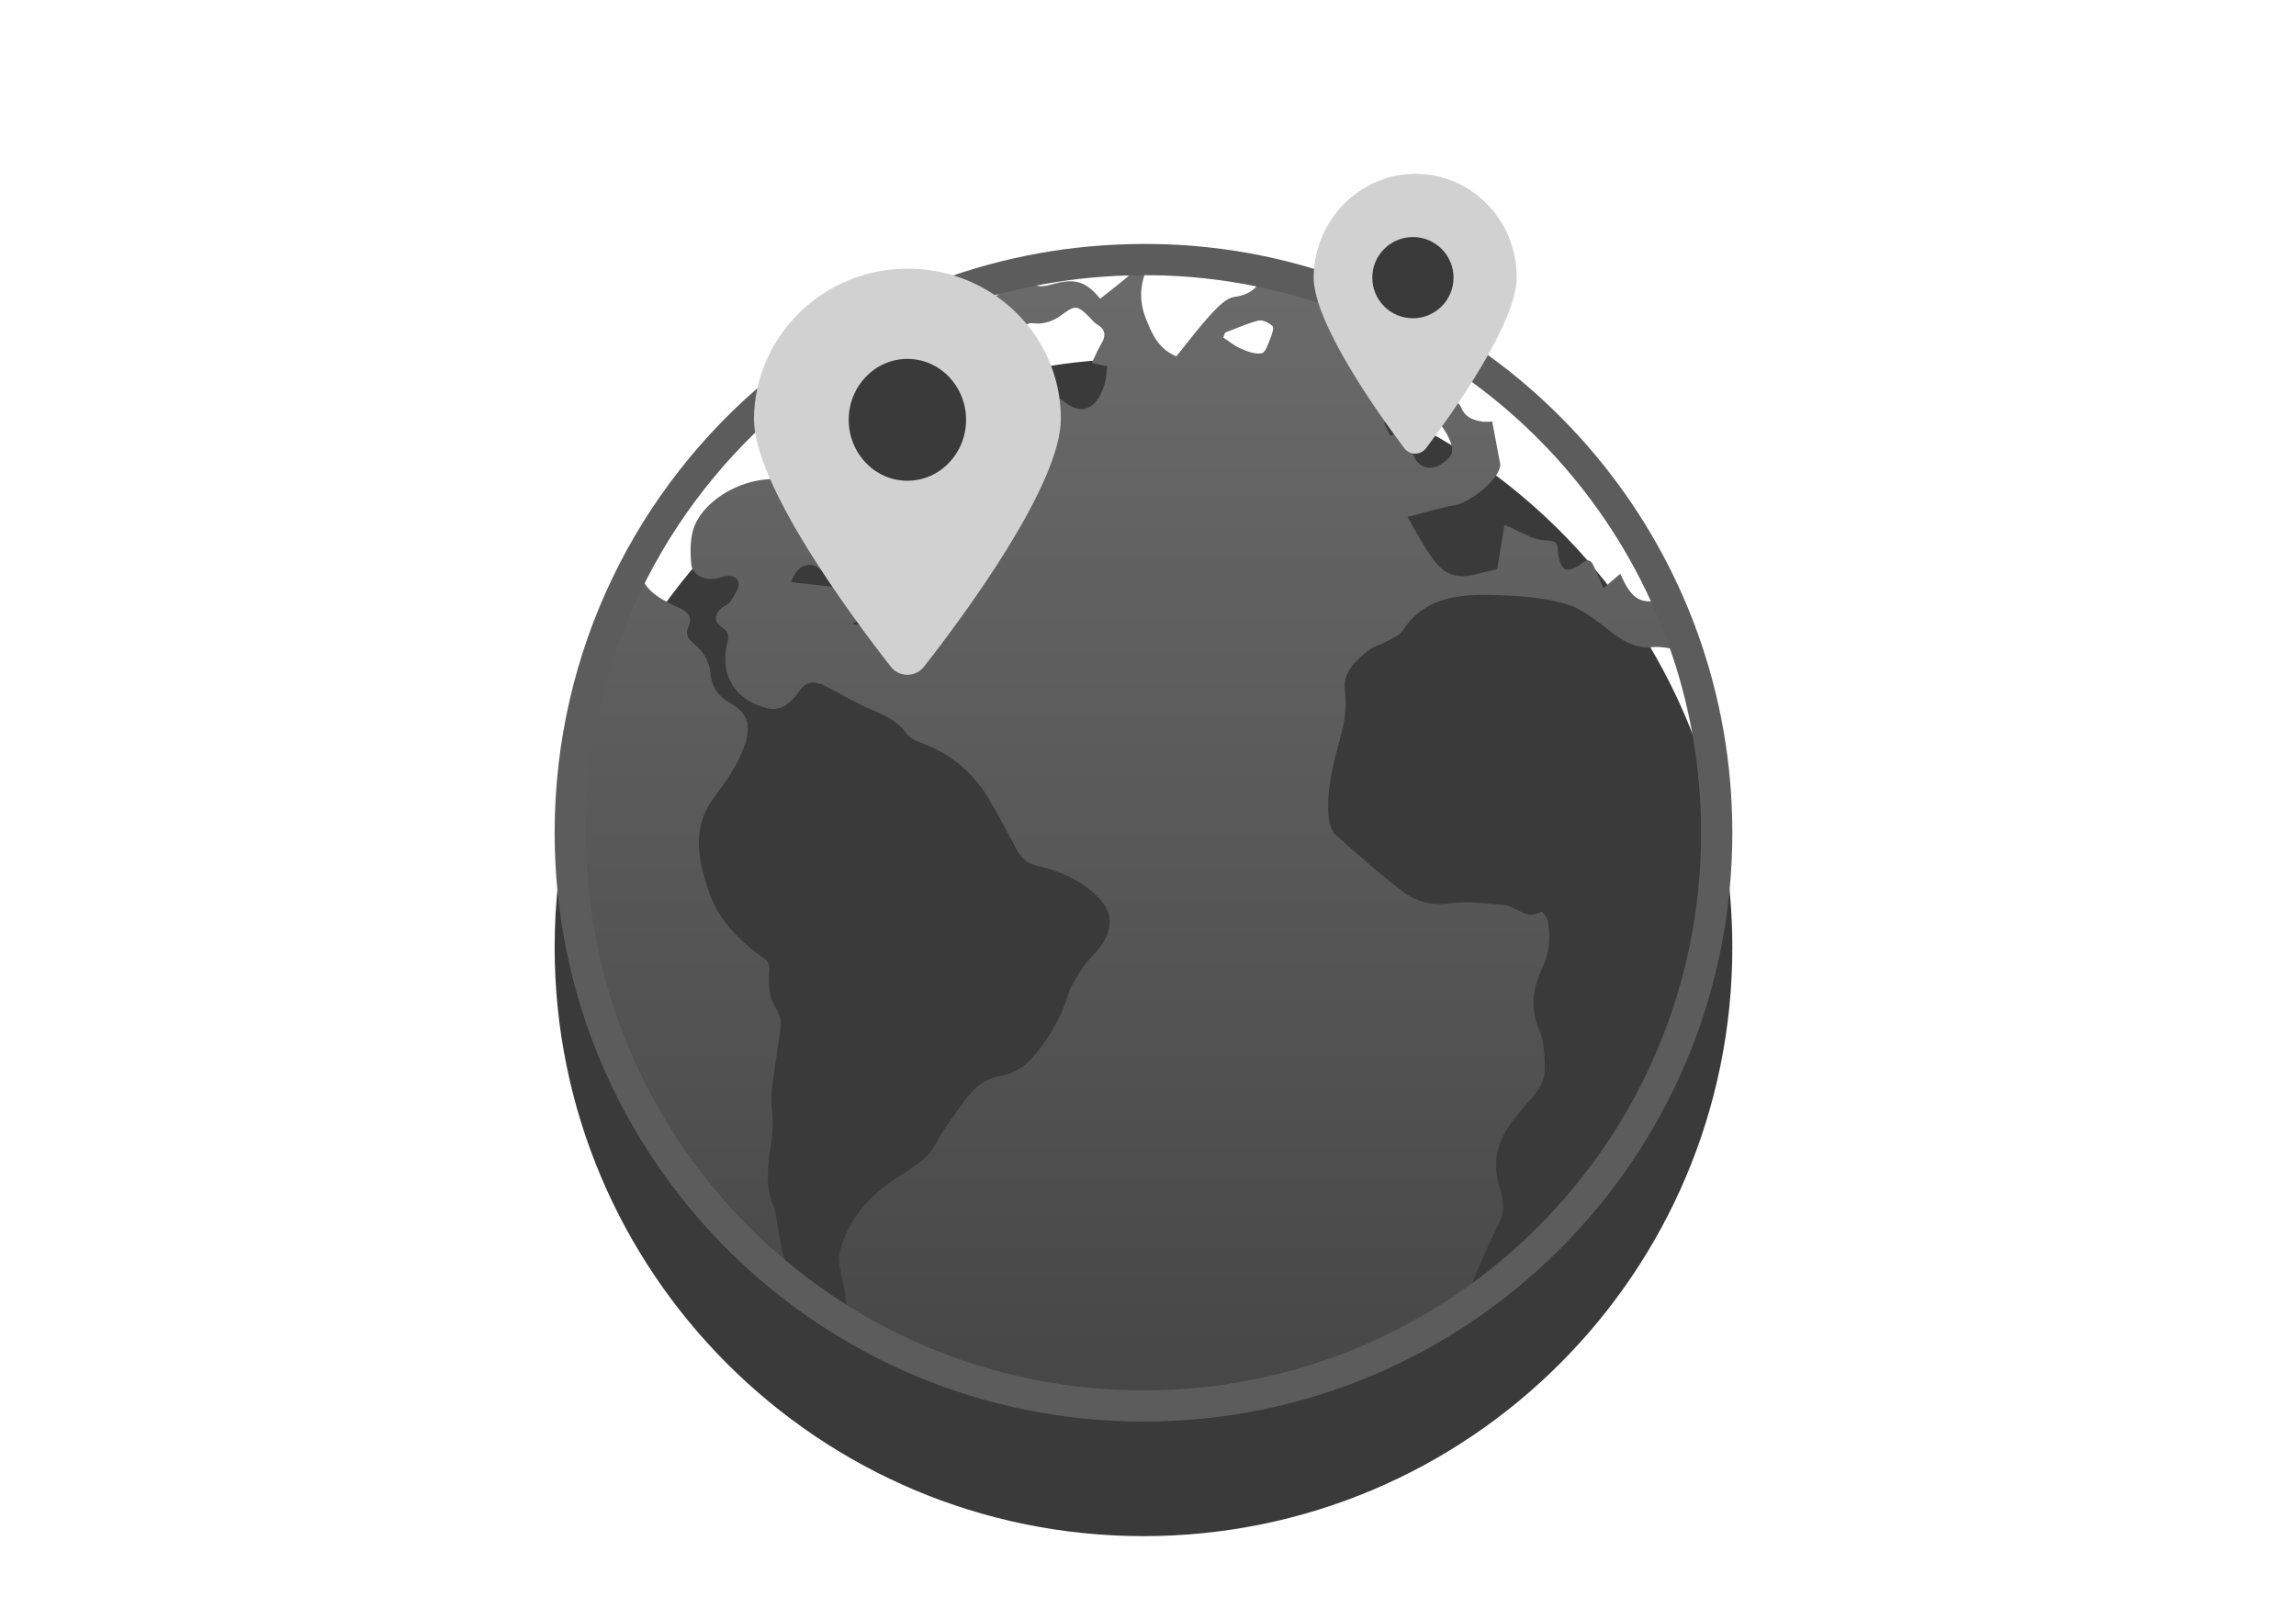 <svg width="230" height="160" viewBox="0 0 230 160" fill="none" xmlns="http://www.w3.org/2000/svg">
<g clip-path="url(#clip0_4173_35229)">
<g filter="url(#filter0_d_4173_35229)">
<path fill-rule="evenodd" clip-rule="evenodd" d="M114.359 24.442L114.365 24.442L114.562 24.442C115.257 24.442 115.986 24.442 116.72 24.469C120.609 24.603 124.394 25.113 128.046 25.972C154.131 32.091 173.535 55.49 173.535 83.429C173.535 116.009 147.128 142.416 114.548 142.416C81.968 142.416 55.561 116.009 55.561 83.429C55.561 65.111 63.899 48.747 77.007 37.933C77.028 37.915 77.05 37.897 77.072 37.88C77.112 37.848 77.15 37.821 77.186 37.798C87.294 29.489 100.255 24.495 114.359 24.442ZM77.363 37.696C77.367 37.695 77.368 37.694 77.365 37.696L77.363 37.696Z" fill="#3A3A3A"/>
</g>
<path d="M166.016 60.178C164.161 60.465 163.377 59.864 162.306 57.487C161.783 57.931 161.287 58.349 160.634 58.924C160.268 58.114 159.981 57.435 159.667 56.755C159.38 56.076 159.066 55.946 158.413 56.468C157.969 56.834 157.133 57.226 156.768 57.017C156.35 56.808 156.141 55.972 156.088 55.371C156.01 54.535 156.088 54.169 154.86 54.143C153.528 54.117 152.196 53.176 150.707 52.576C150.471 54.065 150.236 55.528 149.975 57.017C149.322 57.173 148.669 57.304 148.016 57.487C145.952 58.036 144.698 57.644 143.444 55.867C142.608 54.692 141.929 53.385 140.988 51.792C142.712 51.348 144.201 50.877 145.743 50.616C147.154 50.381 149.871 48.265 150.236 46.88C150.262 46.75 150.289 46.619 150.289 46.515C150.027 45.13 149.766 43.772 149.479 42.23C149.244 42.23 148.747 42.309 148.303 42.204C147.467 42.047 146.736 41.76 146.37 40.819C146.213 40.428 145.691 40.01 145.273 39.905C143.156 39.409 142.686 38.991 142.503 36.927C142.451 36.143 142.477 35.359 142.503 34.576C142.503 34.34 142.529 34.131 142.529 33.792C137.644 30.918 132.289 28.75 126.593 27.417C126.097 28.776 125.235 29.534 123.667 29.742C122.831 29.847 122.022 30.735 121.368 31.415C120.114 32.773 119.017 34.236 117.842 35.699C116.065 34.967 115.412 33.504 114.785 31.911C114.001 29.925 114.236 28.07 115.203 26.268C115.281 26.137 115.412 26.033 115.569 25.928C114.916 26.007 114.21 26.007 113.505 26.007H113.322C113.426 26.085 113.505 26.163 113.557 26.268C113.714 26.503 113.609 27.13 113.4 27.339C112.381 28.253 111.284 29.063 110.213 29.925C108.724 28.123 107.627 27.835 105.276 28.515C104.753 28.671 103.865 28.776 103.604 28.488C102.663 27.496 101.984 28.123 101.252 28.619C100.364 29.22 99.554 29.899 98.614 30.422C97.203 31.206 97.072 33.87 97.725 34.889C97.908 35.176 98.561 35.412 98.901 35.307C100.39 34.941 101.723 34.236 102.532 32.877C102.872 32.303 103.186 32.355 103.839 32.407C104.622 32.459 105.563 32.12 106.216 31.65C107.653 30.578 107.862 30.5 109.116 31.754C109.351 31.989 109.586 32.303 109.873 32.486C110.814 33.008 110.788 33.687 110.291 34.497C109.952 35.046 109.717 35.647 109.377 36.352C109.926 36.483 110.396 36.587 110.918 36.692C110.84 37.292 110.814 37.893 110.657 38.442C110.109 40.401 108.75 41.995 106.582 40.218C105.85 39.618 104.91 39.8 104.466 40.636C103.786 41.969 102.559 42.073 101.409 42.021C98.797 41.891 96.419 42.648 94.146 43.824C93.885 43.954 93.546 44.19 93.337 44.137C91.743 43.615 90.776 44.816 89.601 45.444C88.451 46.071 87.275 46.671 86.074 47.194C85.316 47.533 84.872 47.873 84.82 48.866C84.689 50.616 84.245 52.34 83.905 54.195C82.469 53.568 82.207 52.367 82.051 51.374C81.659 48.866 80.483 48.448 78.68 48.108C75.363 47.481 71.052 49.519 69.667 52.471C69.119 53.647 69.119 55.188 69.249 56.52C69.354 57.696 70.791 58.297 72.149 57.853C72.959 57.592 73.795 57.565 73.978 58.401C74.082 58.95 73.534 59.655 73.168 60.256C73.011 60.517 72.62 60.648 72.358 60.857C71.522 61.536 71.47 62.242 72.358 62.869C72.985 63.313 73.037 63.679 72.855 64.436C72.071 67.624 73.612 70.105 76.799 70.941C78.027 71.255 78.889 70.68 79.673 69.766C80.196 69.139 80.588 68.224 81.659 68.407C81.946 68.459 82.26 68.512 82.495 68.642C84.01 69.4 85.473 70.288 87.014 70.967C88.425 71.594 89.81 72.091 90.776 73.449C91.168 73.998 91.952 74.311 92.605 74.546C95.4 75.618 97.516 77.472 99.032 80.007C100.024 81.679 100.939 83.403 101.853 85.127C102.323 85.989 102.898 86.512 103.917 86.747C106.085 87.217 108.149 88.105 109.795 89.673C111.389 91.188 111.598 92.677 110.422 94.558C109.952 95.342 109.168 95.917 108.646 96.674C108.019 97.615 107.313 98.581 107 99.653C106.242 102.108 104.936 104.25 103.264 106.131C102.532 106.967 101.278 107.594 100.181 107.803C98.274 108.143 97.229 109.371 96.263 110.782C95.453 111.983 94.486 113.107 93.859 114.387C92.866 116.372 90.933 117.208 89.287 118.358C86.779 120.082 84.977 122.381 84.167 125.229C83.801 126.509 84.454 128.076 84.637 129.487C84.768 130.48 84.95 131.472 85.107 132.544C82.129 131.394 80.248 129.252 78.837 126.718C78.289 125.725 78.236 124.445 77.975 123.295C77.792 122.459 77.792 121.571 77.479 120.814C76.617 118.75 76.93 116.66 77.244 114.596C77.427 113.394 77.453 112.271 77.322 111.017C77.113 109.24 77.609 107.385 77.818 105.557C77.923 104.668 78.132 103.78 78.21 102.892C78.289 102.056 77.975 101.403 77.531 100.645C77.035 99.757 76.982 98.529 77.035 97.458C77.087 96.779 77.139 96.439 76.512 95.995C74.187 94.375 72.071 92.233 71.156 89.725C70.033 86.59 69.093 83.063 71.575 79.824C72.724 78.308 73.847 76.689 74.501 74.912C75.389 72.509 74.814 71.412 73.09 70.393C71.993 69.766 71.287 68.825 71.183 67.545C71.078 66.239 70.477 65.298 69.511 64.489C68.936 64.018 68.596 63.548 68.988 62.712C69.328 61.928 69.014 61.353 68.126 60.935C66.376 60.126 64.495 59.29 64.077 57.173C63.868 56.155 63.868 54.848 64.364 53.986C66.715 49.78 69.694 45.992 73.09 42.596C74.161 41.525 75.284 40.48 76.434 39.487C63.998 50.068 56.083 65.821 56.083 83.429C56.083 115.144 81.789 140.851 113.505 140.851C126.045 140.851 137.644 136.828 147.075 130.009L147.154 129.33C147.493 128.52 147.807 127.711 148.146 126.901C148.799 125.464 149.426 124.001 150.132 122.616C150.785 121.362 150.602 120.082 150.21 118.906C149.217 115.798 150.471 113.394 152.405 111.2C152.483 111.121 152.561 111.043 152.614 110.938C153.633 109.789 154.756 108.718 154.756 107.072C154.756 105.766 154.678 104.329 154.181 103.153C154.051 102.84 153.946 102.526 153.842 102.213C153.345 100.358 153.711 98.634 154.521 96.909C154.547 96.831 154.599 96.753 154.625 96.674C155.148 95.446 155.305 94.192 155.148 92.938C155.122 92.651 155.069 92.364 154.991 92.076C154.913 91.789 154.442 91.319 154.416 91.319C152.901 92.285 151.856 90.718 150.55 90.639C148.826 90.535 147.075 90.248 145.403 90.483C143.627 90.744 142.007 90.404 140.701 89.438C138.297 87.661 136.051 85.623 133.804 83.638C133.386 83.272 133.177 82.515 133.098 81.94C132.837 79.197 133.543 76.584 134.248 73.972C134.692 72.352 134.953 70.811 134.718 69.06C134.509 67.336 135.868 66.082 137.2 65.089C137.696 64.724 138.376 64.567 138.924 64.253C139.499 63.914 140.231 63.626 140.57 63.104C142.634 59.969 145.847 59.551 149.113 59.603C151.673 59.655 154.312 59.786 156.741 60.465C158.466 60.935 160.007 62.242 161.47 63.365C162.724 64.306 163.926 65.011 165.572 64.828C166.329 64.75 167.113 64.933 167.871 65.037C167.348 63.365 166.721 61.745 166.016 60.178ZM79.281 58.323C79.647 56.834 80.98 56.155 81.946 56.886C83.2 57.827 84.559 58.218 86.1 58.271C86.466 58.297 86.805 58.532 87.171 58.689C87.119 58.872 87.093 59.028 87.04 59.211C84.454 58.898 81.894 58.61 79.281 58.323ZM90.254 62.999C88.608 62.843 87.067 62.686 85.394 62.529C87.04 61.249 88.66 60.465 90.567 62.242C90.463 62.503 90.332 62.816 90.254 62.999ZM127.246 33.922C127.037 34.445 126.776 35.307 126.41 35.385C125.757 35.516 125 35.229 124.347 34.941C123.694 34.68 123.145 34.21 122.544 33.818C122.596 33.661 122.675 33.478 122.727 33.322C123.824 32.904 124.921 32.407 126.045 32.12C126.463 32.015 127.116 32.329 127.482 32.669C127.638 32.877 127.403 33.531 127.246 33.922ZM139.29 43.667C139.055 43.223 138.872 42.805 138.637 42.361C139.708 41.891 140.178 41.159 139.865 39.983C139.839 39.879 140.701 39.383 140.779 39.461C142.399 40.976 144.489 41.969 145.325 44.346C145.743 45.522 145.194 45.888 144.593 46.358C143.287 47.351 141.824 46.802 141.484 45.234C141.328 44.581 141.249 43.902 141.119 43.04C140.44 43.249 139.891 43.432 139.29 43.667Z" fill="url(#paint0_linear_4173_35229)"/>
<path fill-rule="evenodd" clip-rule="evenodd" d="M114.359 24.442L114.365 24.442L114.562 24.442C115.257 24.442 115.986 24.442 116.72 24.469C120.609 24.603 124.394 25.113 128.046 25.972C154.131 32.091 173.535 55.49 173.535 83.429C173.535 116.009 147.128 142.416 114.548 142.416C81.968 142.416 55.561 116.009 55.561 83.429C55.561 65.111 63.899 48.747 77.007 37.933C77.028 37.915 77.05 37.897 77.072 37.88C77.112 37.848 77.15 37.821 77.186 37.798C87.294 29.489 100.255 24.495 114.359 24.442ZM77.363 37.696C77.367 37.695 77.368 37.694 77.365 37.696C77.365 37.696 77.364 37.696 77.363 37.696ZM114.548 27.571H114.368C100.985 27.623 88.698 32.367 79.123 40.257C79.101 40.276 79.079 40.294 79.058 40.311C79.018 40.342 78.98 40.368 78.945 40.392C66.559 50.635 58.69 66.107 58.69 83.429C58.69 114.28 83.697 139.287 114.548 139.287C145.399 139.287 170.406 114.28 170.406 83.429C170.406 56.976 152.033 34.813 127.332 29.019L127.33 29.019C123.878 28.206 120.296 27.724 116.61 27.596L116.606 27.596C115.935 27.572 115.258 27.571 114.548 27.571Z" fill="#5C5C5C"/>
<path d="M141.795 17.416C147.402 17.416 151.937 22.046 151.937 27.772C151.937 32.34 145.502 41.382 142.867 44.886C142.316 45.636 141.213 45.636 140.661 44.886C138.026 41.382 131.591 32.34 131.591 27.772C131.652 22.046 136.187 17.416 141.795 17.416Z" fill="#D1D1D1"/>
<path d="M141.538 31.884C143.785 31.884 145.607 30.063 145.607 27.815C145.607 25.568 143.785 23.746 141.538 23.746C139.291 23.746 137.469 25.568 137.469 27.815C137.469 30.063 139.291 31.884 141.538 31.884Z" fill="#3A3A3A"/>
<path d="M90.944 26.911C99.418 26.911 106.271 33.633 106.271 41.944C106.271 48.574 96.547 61.7 92.565 66.786C91.731 67.876 90.064 67.876 89.231 66.786C85.249 61.7 75.525 48.574 75.525 41.944C75.618 33.633 82.471 26.911 90.944 26.911Z" fill="#D1D1D1"/>
<path d="M90.897 48.162C94.144 48.162 96.775 45.429 96.775 42.058C96.775 38.687 94.144 35.954 90.897 35.954C87.651 35.954 85.019 38.687 85.019 42.058C85.019 45.429 87.651 48.162 90.897 48.162Z" fill="#3A3A3A"/>
</g>
<defs>
<filter id="filter0_d_4173_35229" x="39.561" y="19.916" width="149.974" height="149.974" filterUnits="userSpaceOnUse" color-interpolation-filters="sRGB">
<feFlood flood-opacity="0" result="BackgroundImageFix"/>
<feColorMatrix in="SourceAlpha" type="matrix" values="0 0 0 0 0 0 0 0 0 0 0 0 0 0 0 0 0 0 127 0" result="hardAlpha"/>
<feOffset dy="11.475"/>
<feGaussianBlur stdDeviation="8"/>
<feColorMatrix type="matrix" values="0 0 0 0 0 0 0 0 0 0 0 0 0 0 0 0 0 0 0.16 0"/>
<feBlend mode="normal" in2="BackgroundImageFix" result="effect1_dropShadow_4173_35229"/>
<feBlend mode="normal" in="SourceGraphic" in2="effect1_dropShadow_4173_35229" result="shape"/>
</filter>
<linearGradient id="paint0_linear_4173_35229" x1="111.94" y1="23.27" x2="111.94" y2="142.09" gradientUnits="userSpaceOnUse">
<stop stop-color="#6C6C6C"/>
<stop offset="0.996" stop-color="#464646"/>
</linearGradient>
<clipPath id="clip0_4173_35229">
<rect width="230" height="160" fill="white"/>
</clipPath>
</defs>
</svg>
